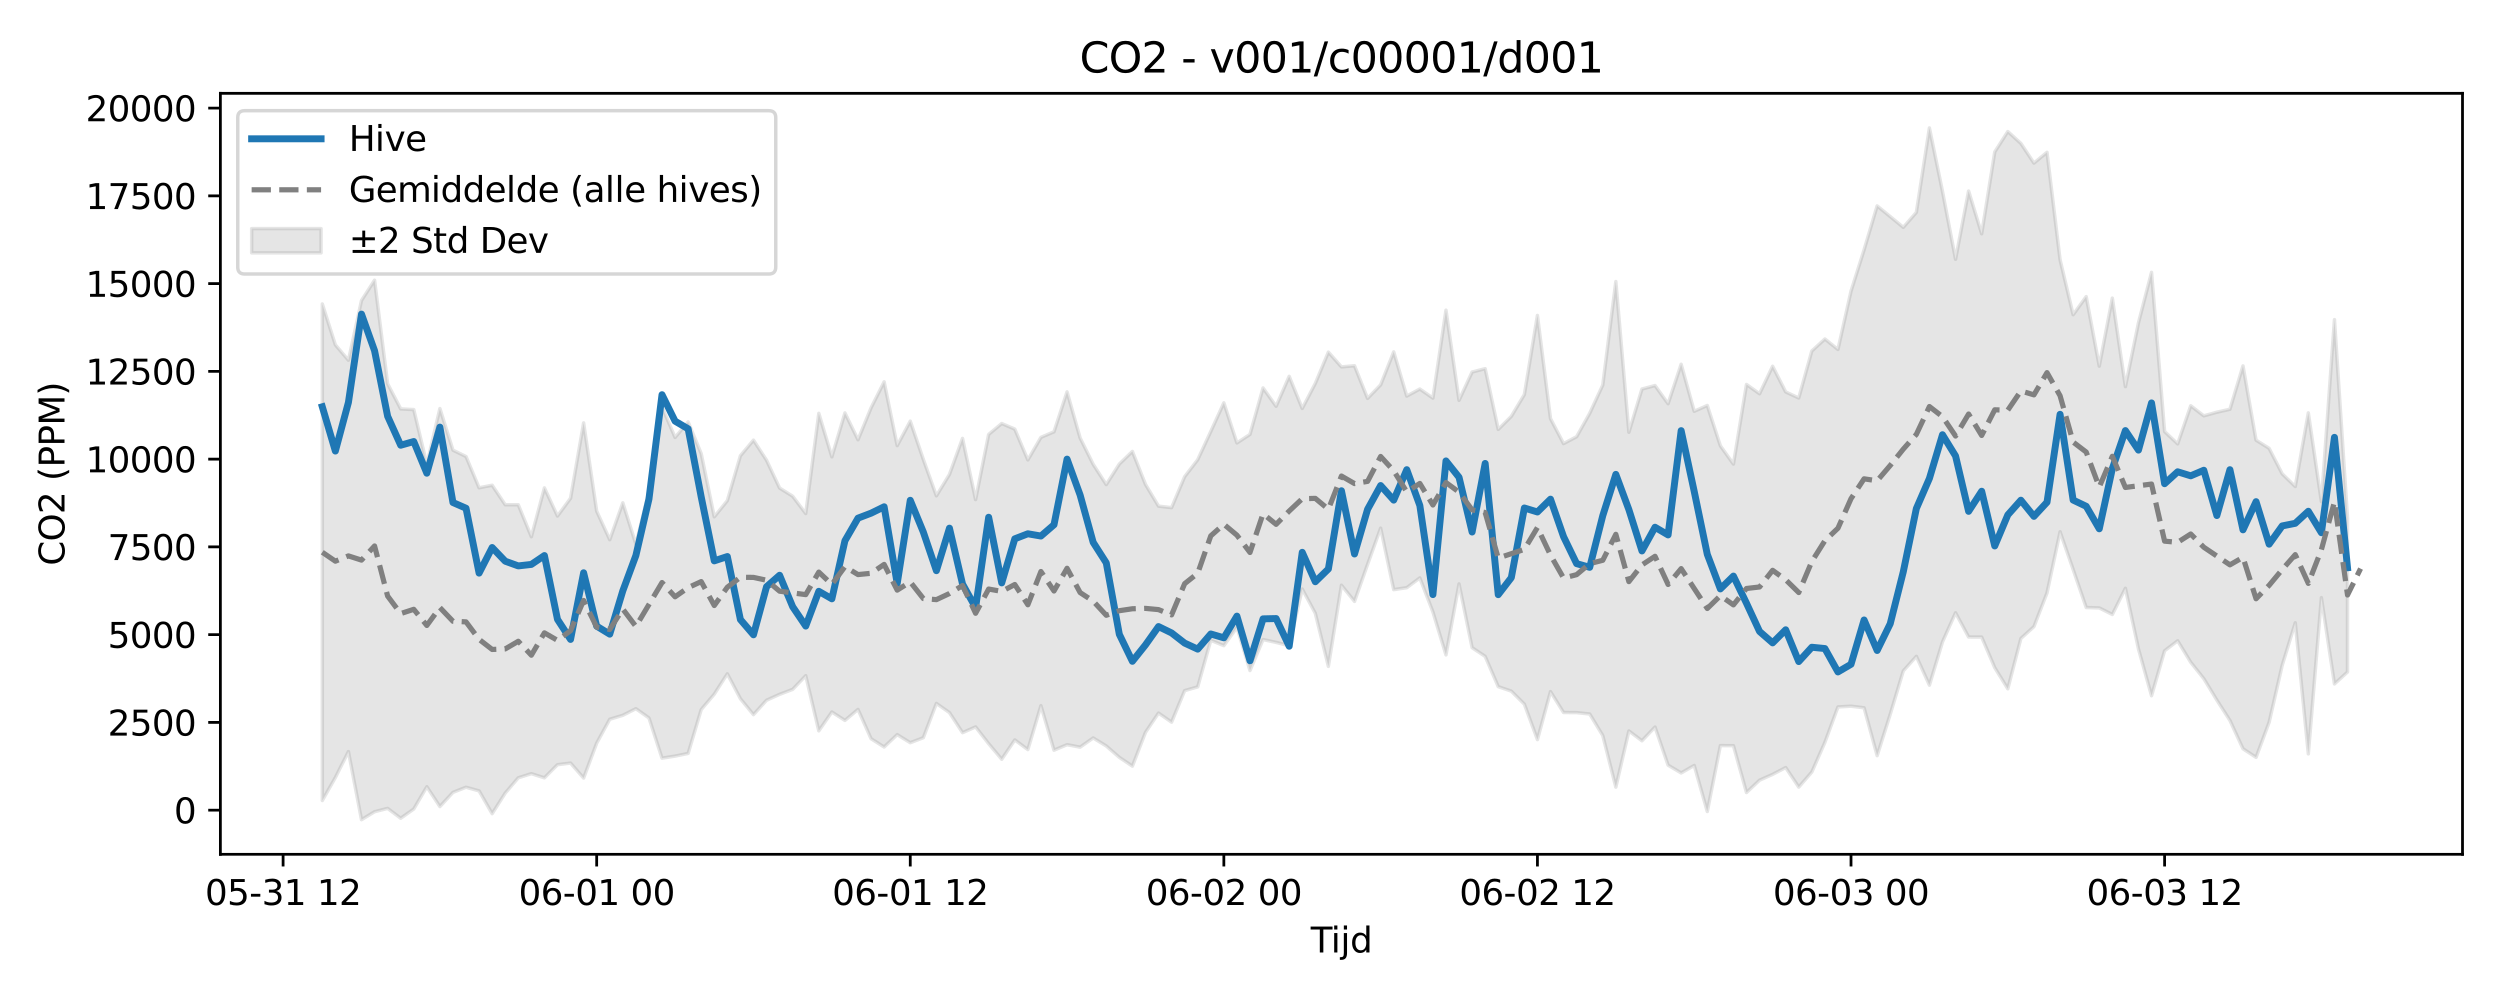 <?xml version="1.0" encoding="utf-8" standalone="no"?>
<!DOCTYPE svg PUBLIC "-//W3C//DTD SVG 1.1//EN"
  "http://www.w3.org/Graphics/SVG/1.1/DTD/svg11.dtd">
<svg xmlns:xlink="http://www.w3.org/1999/xlink" width="720pt" height="288pt" viewBox="0 0 720 288" xmlns="http://www.w3.org/2000/svg" version="1.1">
 <defs>
  <style type="text/css">*{stroke-linejoin: round; stroke-linecap: butt}</style>
 </defs>
 <g id="figure_1">
  <g id="patch_1">
   <path d="M 0 288 
L 720 288 
L 720 0 
L 0 0 
z
" style="fill: #ffffff"/>
  </g>
  <g id="axes_1">
   <g id="patch_2">
    <path d="M 63.47 246.04 
L 709.2 246.04 
L 709.2 26.88 
L 63.47 26.88 
z
" style="fill: #ffffff"/>
   </g>
   <g id="FillBetweenPolyCollection_1">
    <defs>
     <path id="m204ea6252e" d="M 92.821 -200.465 
L 92.821 -57.444 
L 96.584 -64.071 
L 100.347 -71.553 
L 104.11 -51.922 
L 107.873 -54.22 
L 111.636 -55.183 
L 115.399 -52.339 
L 119.162 -54.999 
L 122.925 -61.421 
L 126.688 -55.704 
L 130.451 -59.795 
L 134.214 -61.275 
L 137.977 -60.221 
L 141.74 -53.658 
L 145.503 -59.585 
L 149.266 -63.996 
L 153.029 -65.181 
L 156.792 -63.981 
L 160.555 -67.767 
L 164.318 -68.238 
L 168.081 -63.923 
L 171.844 -73.969 
L 175.607 -80.855 
L 179.37 -81.99 
L 183.133 -83.904 
L 186.896 -81.235 
L 190.659 -69.653 
L 194.422 -70.237 
L 198.185 -71.015 
L 201.948 -83.637 
L 205.711 -88.075 
L 209.474 -93.942 
L 213.237 -86.773 
L 217 -82.176 
L 220.763 -86.333 
L 224.526 -88.027 
L 228.289 -89.462 
L 232.052 -93.4 
L 235.815 -77.511 
L 239.578 -82.945 
L 243.341 -80.516 
L 247.104 -83.686 
L 250.867 -75.251 
L 254.63 -72.857 
L 258.393 -76.427 
L 262.156 -74.098 
L 265.919 -75.54 
L 269.682 -85.415 
L 273.445 -82.765 
L 277.208 -76.99 
L 280.971 -78.654 
L 284.734 -73.82 
L 288.497 -69.328 
L 292.26 -74.904 
L 296.023 -72.112 
L 299.786 -84.769 
L 303.549 -71.944 
L 307.312 -73.527 
L 311.075 -72.819 
L 314.838 -75.469 
L 318.601 -73.163 
L 322.364 -69.88 
L 326.127 -67.351 
L 329.89 -77.053 
L 333.653 -82.637 
L 337.416 -80.02 
L 341.179 -89.093 
L 344.942 -90.182 
L 348.705 -103.603 
L 352.468 -102.045 
L 356.231 -107.303 
L 359.994 -94.881 
L 363.757 -103.813 
L 367.52 -102.988 
L 371.283 -102.024 
L 375.046 -118.366 
L 378.809 -111.364 
L 382.572 -96.089 
L 386.335 -119.465 
L 390.098 -114.793 
L 393.861 -125.461 
L 397.624 -135.905 
L 401.387 -118.182 
L 405.15 -118.745 
L 408.913 -121.567 
L 412.676 -111.773 
L 416.439 -99.387 
L 420.202 -119.839 
L 423.965 -101.47 
L 427.728 -98.957 
L 431.491 -90.243 
L 435.254 -88.956 
L 439.017 -85.203 
L 442.78 -74.996 
L 446.543 -88.82 
L 450.306 -82.791 
L 454.069 -82.766 
L 457.832 -82.366 
L 461.595 -76.174 
L 465.358 -61.304 
L 469.121 -77.487 
L 472.884 -74.657 
L 476.647 -78.608 
L 480.41 -67.629 
L 484.173 -65.387 
L 487.936 -67.546 
L 491.699 -54.282 
L 495.462 -73.261 
L 499.225 -73.25 
L 502.988 -59.75 
L 506.751 -63.307 
L 510.514 -64.977 
L 514.277 -66.946 
L 518.04 -61.313 
L 521.803 -65.65 
L 525.566 -74.189 
L 529.329 -84.402 
L 533.092 -84.615 
L 536.855 -84.155 
L 540.618 -70.376 
L 544.381 -82.269 
L 548.144 -94.771 
L 551.907 -98.976 
L 555.67 -90.672 
L 559.433 -103.109 
L 563.196 -111.522 
L 566.959 -104.538 
L 570.722 -104.516 
L 574.485 -95.716 
L 578.248 -89.63 
L 582.011 -104.116 
L 585.774 -107.53 
L 589.537 -117.226 
L 593.3 -134.853 
L 597.063 -123.998 
L 600.826 -113.036 
L 604.589 -112.909 
L 608.352 -111.026 
L 612.115 -118.578 
L 615.878 -101.113 
L 619.641 -87.62 
L 623.404 -100.58 
L 627.167 -103.448 
L 630.93 -97.272 
L 634.693 -92.552 
L 638.456 -86.367 
L 642.219 -80.516 
L 645.982 -72.356 
L 649.745 -69.881 
L 653.508 -79.978 
L 657.271 -96.383 
L 661.034 -108.645 
L 664.797 -70.882 
L 668.56 -115.879 
L 672.323 -91.023 
L 676.086 -94.462 
L 676.086 -138.827 
L 676.086 -138.827 
L 672.323 -195.957 
L 668.56 -143.506 
L 664.797 -169.092 
L 661.034 -147.881 
L 657.271 -151.539 
L 653.508 -158.875 
L 649.745 -161.239 
L 645.982 -182.62 
L 642.219 -170.133 
L 638.456 -169.284 
L 634.693 -168.239 
L 630.93 -171.141 
L 627.167 -160.162 
L 623.404 -163.717 
L 619.641 -209.565 
L 615.878 -195.03 
L 612.115 -176.645 
L 608.352 -202.146 
L 604.589 -182.545 
L 600.826 -202.579 
L 597.063 -197.357 
L 593.3 -213.211 
L 589.537 -244.139 
L 585.774 -241.03 
L 582.011 -246.699 
L 578.248 -250.119 
L 574.485 -244.234 
L 570.722 -220.667 
L 566.959 -232.978 
L 563.196 -213.325 
L 559.433 -232.905 
L 555.67 -251.158 
L 551.907 -226.827 
L 548.144 -222.526 
L 544.381 -225.629 
L 540.618 -228.699 
L 536.855 -216.039 
L 533.092 -204.155 
L 529.329 -187.351 
L 525.566 -190.371 
L 521.803 -186.918 
L 518.04 -173.378 
L 514.277 -175.128 
L 510.514 -182.524 
L 506.751 -174.595 
L 502.988 -177.277 
L 499.225 -154.34 
L 495.462 -159.624 
L 491.699 -171.227 
L 487.936 -169.547 
L 484.173 -183.095 
L 480.41 -171.729 
L 476.647 -176.961 
L 472.884 -175.959 
L 469.121 -163.498 
L 465.358 -206.922 
L 461.595 -177.106 
L 457.832 -168.965 
L 454.069 -162.234 
L 450.306 -160.241 
L 446.543 -167.444 
L 442.78 -197.161 
L 439.017 -174.361 
L 435.254 -168.085 
L 431.491 -164.324 
L 427.728 -181.826 
L 423.965 -180.859 
L 420.202 -172.699 
L 416.439 -198.674 
L 412.676 -173.349 
L 408.913 -175.967 
L 405.15 -173.93 
L 401.387 -186.66 
L 397.624 -177.165 
L 393.861 -173.263 
L 390.098 -182.67 
L 386.335 -182.336 
L 382.572 -186.592 
L 378.809 -177.571 
L 375.046 -170.362 
L 371.283 -179.617 
L 367.52 -170.991 
L 363.757 -176.269 
L 359.994 -162.892 
L 356.231 -160.429 
L 352.468 -171.983 
L 348.705 -163.74 
L 344.942 -155.606 
L 341.179 -150.71 
L 337.416 -141.803 
L 333.653 -142.228 
L 329.89 -148.521 
L 326.127 -157.999 
L 322.364 -154.356 
L 318.601 -148.44 
L 314.838 -154.28 
L 311.075 -161.864 
L 307.312 -175.145 
L 303.549 -163.646 
L 299.786 -162.037 
L 296.023 -155.54 
L 292.26 -164.415 
L 288.497 -166.025 
L 284.734 -162.892 
L 280.971 -144.106 
L 277.208 -161.745 
L 273.445 -151.373 
L 269.682 -145.194 
L 265.919 -155.692 
L 262.156 -166.711 
L 258.393 -159.662 
L 254.63 -178.032 
L 250.867 -170.542 
L 247.104 -161.353 
L 243.341 -169.084 
L 239.578 -156.424 
L 235.815 -168.961 
L 232.052 -140.1 
L 228.289 -145.083 
L 224.526 -147.441 
L 220.763 -155.457 
L 217 -161.24 
L 213.237 -156.738 
L 209.474 -143.821 
L 205.711 -139.15 
L 201.948 -157.365 
L 198.185 -166.498 
L 194.422 -162.01 
L 190.659 -170.794 
L 186.896 -146.479 
L 183.133 -131.269 
L 179.37 -143.188 
L 175.607 -132.568 
L 171.844 -140.794 
L 168.081 -166.214 
L 164.318 -144.498 
L 160.555 -139.379 
L 156.792 -147.493 
L 153.029 -133.421 
L 149.266 -142.63 
L 145.503 -142.633 
L 141.74 -148.253 
L 137.977 -147.517 
L 134.214 -156.523 
L 130.451 -158.359 
L 126.688 -170.34 
L 122.925 -154.322 
L 119.162 -170.04 
L 115.399 -170.236 
L 111.636 -177.491 
L 107.873 -207.302 
L 104.11 -201.454 
L 100.347 -184.249 
L 96.584 -188.691 
L 92.821 -200.465 
z
" style="stroke: #808080; stroke-opacity: 0.2"/>
    </defs>
    <g clip-path="url(#pbab1858035)">
     <use xlink:href="#m204ea6252e" x="0" y="288" style="fill: #808080; fill-opacity: 0.2; stroke: #808080; stroke-opacity: 0.2"/>
    </g>
   </g>
   <g id="matplotlib.axis_1">
    <g id="xtick_1">
     <g id="line2d_1">
      <defs>
       <path id="m25eac79383" d="M 0 0 
L 0 3.5 
" style="stroke: #000000; stroke-width: 0.8"/>
      </defs>
      <g>
       <use xlink:href="#m25eac79383" x="81.532" y="246.04" style="stroke: #000000; stroke-width: 0.8"/>
      </g>
     </g>
     <g id="text_1">
      <!-- 05-31 12 -->
      <g transform="translate(59.052 260.638) scale(0.1 -0.1)">
       <defs>
        <path id="DejaVuSans-30" d="M 2034 4250 
Q 1547 4250 1301 3770 
Q 1056 3291 1056 2328 
Q 1056 1369 1301 889 
Q 1547 409 2034 409 
Q 2525 409 2770 889 
Q 3016 1369 3016 2328 
Q 3016 3291 2770 3770 
Q 2525 4250 2034 4250 
z
M 2034 4750 
Q 2819 4750 3233 4129 
Q 3647 3509 3647 2328 
Q 3647 1150 3233 529 
Q 2819 -91 2034 -91 
Q 1250 -91 836 529 
Q 422 1150 422 2328 
Q 422 3509 836 4129 
Q 1250 4750 2034 4750 
z
" transform="scale(0.016)"/>
        <path id="DejaVuSans-35" d="M 691 4666 
L 3169 4666 
L 3169 4134 
L 1269 4134 
L 1269 2991 
Q 1406 3038 1543 3061 
Q 1681 3084 1819 3084 
Q 2600 3084 3056 2656 
Q 3513 2228 3513 1497 
Q 3513 744 3044 326 
Q 2575 -91 1722 -91 
Q 1428 -91 1123 -41 
Q 819 9 494 109 
L 494 744 
Q 775 591 1075 516 
Q 1375 441 1709 441 
Q 2250 441 2565 725 
Q 2881 1009 2881 1497 
Q 2881 1984 2565 2268 
Q 2250 2553 1709 2553 
Q 1456 2553 1204 2497 
Q 953 2441 691 2322 
L 691 4666 
z
" transform="scale(0.016)"/>
        <path id="DejaVuSans-2d" d="M 313 2009 
L 1997 2009 
L 1997 1497 
L 313 1497 
L 313 2009 
z
" transform="scale(0.016)"/>
        <path id="DejaVuSans-33" d="M 2597 2516 
Q 3050 2419 3304 2112 
Q 3559 1806 3559 1356 
Q 3559 666 3084 287 
Q 2609 -91 1734 -91 
Q 1441 -91 1130 -33 
Q 819 25 488 141 
L 488 750 
Q 750 597 1062 519 
Q 1375 441 1716 441 
Q 2309 441 2620 675 
Q 2931 909 2931 1356 
Q 2931 1769 2642 2001 
Q 2353 2234 1838 2234 
L 1294 2234 
L 1294 2753 
L 1863 2753 
Q 2328 2753 2575 2939 
Q 2822 3125 2822 3475 
Q 2822 3834 2567 4026 
Q 2313 4219 1838 4219 
Q 1578 4219 1281 4162 
Q 984 4106 628 3988 
L 628 4550 
Q 988 4650 1302 4700 
Q 1616 4750 1894 4750 
Q 2613 4750 3031 4423 
Q 3450 4097 3450 3541 
Q 3450 3153 3228 2886 
Q 3006 2619 2597 2516 
z
" transform="scale(0.016)"/>
        <path id="DejaVuSans-31" d="M 794 531 
L 1825 531 
L 1825 4091 
L 703 3866 
L 703 4441 
L 1819 4666 
L 2450 4666 
L 2450 531 
L 3481 531 
L 3481 0 
L 794 0 
L 794 531 
z
" transform="scale(0.016)"/>
        <path id="DejaVuSans-20" transform="scale(0.016)"/>
        <path id="DejaVuSans-32" d="M 1228 531 
L 3431 531 
L 3431 0 
L 469 0 
L 469 531 
Q 828 903 1448 1529 
Q 2069 2156 2228 2338 
Q 2531 2678 2651 2914 
Q 2772 3150 2772 3378 
Q 2772 3750 2511 3984 
Q 2250 4219 1831 4219 
Q 1534 4219 1204 4116 
Q 875 4013 500 3803 
L 500 4441 
Q 881 4594 1212 4672 
Q 1544 4750 1819 4750 
Q 2544 4750 2975 4387 
Q 3406 4025 3406 3419 
Q 3406 3131 3298 2873 
Q 3191 2616 2906 2266 
Q 2828 2175 2409 1742 
Q 1991 1309 1228 531 
z
" transform="scale(0.016)"/>
       </defs>
       <use xlink:href="#DejaVuSans-30"/>
       <use xlink:href="#DejaVuSans-35" transform="translate(63.623 0)"/>
       <use xlink:href="#DejaVuSans-2d" transform="translate(127.246 0)"/>
       <use xlink:href="#DejaVuSans-33" transform="translate(163.33 0)"/>
       <use xlink:href="#DejaVuSans-31" transform="translate(226.953 0)"/>
       <use xlink:href="#DejaVuSans-20" transform="translate(290.576 0)"/>
       <use xlink:href="#DejaVuSans-31" transform="translate(322.363 0)"/>
       <use xlink:href="#DejaVuSans-32" transform="translate(385.986 0)"/>
      </g>
     </g>
    </g>
    <g id="xtick_2">
     <g id="line2d_2">
      <g>
       <use xlink:href="#m25eac79383" x="171.844" y="246.04" style="stroke: #000000; stroke-width: 0.8"/>
      </g>
     </g>
     <g id="text_2">
      <!-- 06-01 00 -->
      <g transform="translate(149.364 260.638) scale(0.1 -0.1)">
       <defs>
        <path id="DejaVuSans-36" d="M 2113 2584 
Q 1688 2584 1439 2293 
Q 1191 2003 1191 1497 
Q 1191 994 1439 701 
Q 1688 409 2113 409 
Q 2538 409 2786 701 
Q 3034 994 3034 1497 
Q 3034 2003 2786 2293 
Q 2538 2584 2113 2584 
z
M 3366 4563 
L 3366 3988 
Q 3128 4100 2886 4159 
Q 2644 4219 2406 4219 
Q 1781 4219 1451 3797 
Q 1122 3375 1075 2522 
Q 1259 2794 1537 2939 
Q 1816 3084 2150 3084 
Q 2853 3084 3261 2657 
Q 3669 2231 3669 1497 
Q 3669 778 3244 343 
Q 2819 -91 2113 -91 
Q 1303 -91 875 529 
Q 447 1150 447 2328 
Q 447 3434 972 4092 
Q 1497 4750 2381 4750 
Q 2619 4750 2861 4703 
Q 3103 4656 3366 4563 
z
" transform="scale(0.016)"/>
       </defs>
       <use xlink:href="#DejaVuSans-30"/>
       <use xlink:href="#DejaVuSans-36" transform="translate(63.623 0)"/>
       <use xlink:href="#DejaVuSans-2d" transform="translate(127.246 0)"/>
       <use xlink:href="#DejaVuSans-30" transform="translate(163.33 0)"/>
       <use xlink:href="#DejaVuSans-31" transform="translate(226.953 0)"/>
       <use xlink:href="#DejaVuSans-20" transform="translate(290.576 0)"/>
       <use xlink:href="#DejaVuSans-30" transform="translate(322.363 0)"/>
       <use xlink:href="#DejaVuSans-30" transform="translate(385.986 0)"/>
      </g>
     </g>
    </g>
    <g id="xtick_3">
     <g id="line2d_3">
      <g>
       <use xlink:href="#m25eac79383" x="262.156" y="246.04" style="stroke: #000000; stroke-width: 0.8"/>
      </g>
     </g>
     <g id="text_3">
      <!-- 06-01 12 -->
      <g transform="translate(239.676 260.638) scale(0.1 -0.1)">
       <use xlink:href="#DejaVuSans-30"/>
       <use xlink:href="#DejaVuSans-36" transform="translate(63.623 0)"/>
       <use xlink:href="#DejaVuSans-2d" transform="translate(127.246 0)"/>
       <use xlink:href="#DejaVuSans-30" transform="translate(163.33 0)"/>
       <use xlink:href="#DejaVuSans-31" transform="translate(226.953 0)"/>
       <use xlink:href="#DejaVuSans-20" transform="translate(290.576 0)"/>
       <use xlink:href="#DejaVuSans-31" transform="translate(322.363 0)"/>
       <use xlink:href="#DejaVuSans-32" transform="translate(385.986 0)"/>
      </g>
     </g>
    </g>
    <g id="xtick_4">
     <g id="line2d_4">
      <g>
       <use xlink:href="#m25eac79383" x="352.468" y="246.04" style="stroke: #000000; stroke-width: 0.8"/>
      </g>
     </g>
     <g id="text_4">
      <!-- 06-02 00 -->
      <g transform="translate(329.988 260.638) scale(0.1 -0.1)">
       <use xlink:href="#DejaVuSans-30"/>
       <use xlink:href="#DejaVuSans-36" transform="translate(63.623 0)"/>
       <use xlink:href="#DejaVuSans-2d" transform="translate(127.246 0)"/>
       <use xlink:href="#DejaVuSans-30" transform="translate(163.33 0)"/>
       <use xlink:href="#DejaVuSans-32" transform="translate(226.953 0)"/>
       <use xlink:href="#DejaVuSans-20" transform="translate(290.576 0)"/>
       <use xlink:href="#DejaVuSans-30" transform="translate(322.363 0)"/>
       <use xlink:href="#DejaVuSans-30" transform="translate(385.986 0)"/>
      </g>
     </g>
    </g>
    <g id="xtick_5">
     <g id="line2d_5">
      <g>
       <use xlink:href="#m25eac79383" x="442.78" y="246.04" style="stroke: #000000; stroke-width: 0.8"/>
      </g>
     </g>
     <g id="text_5">
      <!-- 06-02 12 -->
      <g transform="translate(420.299 260.638) scale(0.1 -0.1)">
       <use xlink:href="#DejaVuSans-30"/>
       <use xlink:href="#DejaVuSans-36" transform="translate(63.623 0)"/>
       <use xlink:href="#DejaVuSans-2d" transform="translate(127.246 0)"/>
       <use xlink:href="#DejaVuSans-30" transform="translate(163.33 0)"/>
       <use xlink:href="#DejaVuSans-32" transform="translate(226.953 0)"/>
       <use xlink:href="#DejaVuSans-20" transform="translate(290.576 0)"/>
       <use xlink:href="#DejaVuSans-31" transform="translate(322.363 0)"/>
       <use xlink:href="#DejaVuSans-32" transform="translate(385.986 0)"/>
      </g>
     </g>
    </g>
    <g id="xtick_6">
     <g id="line2d_6">
      <g>
       <use xlink:href="#m25eac79383" x="533.092" y="246.04" style="stroke: #000000; stroke-width: 0.8"/>
      </g>
     </g>
     <g id="text_6">
      <!-- 06-03 00 -->
      <g transform="translate(510.611 260.638) scale(0.1 -0.1)">
       <use xlink:href="#DejaVuSans-30"/>
       <use xlink:href="#DejaVuSans-36" transform="translate(63.623 0)"/>
       <use xlink:href="#DejaVuSans-2d" transform="translate(127.246 0)"/>
       <use xlink:href="#DejaVuSans-30" transform="translate(163.33 0)"/>
       <use xlink:href="#DejaVuSans-33" transform="translate(226.953 0)"/>
       <use xlink:href="#DejaVuSans-20" transform="translate(290.576 0)"/>
       <use xlink:href="#DejaVuSans-30" transform="translate(322.363 0)"/>
       <use xlink:href="#DejaVuSans-30" transform="translate(385.986 0)"/>
      </g>
     </g>
    </g>
    <g id="xtick_7">
     <g id="line2d_7">
      <g>
       <use xlink:href="#m25eac79383" x="623.404" y="246.04" style="stroke: #000000; stroke-width: 0.8"/>
      </g>
     </g>
     <g id="text_7">
      <!-- 06-03 12 -->
      <g transform="translate(600.923 260.638) scale(0.1 -0.1)">
       <use xlink:href="#DejaVuSans-30"/>
       <use xlink:href="#DejaVuSans-36" transform="translate(63.623 0)"/>
       <use xlink:href="#DejaVuSans-2d" transform="translate(127.246 0)"/>
       <use xlink:href="#DejaVuSans-30" transform="translate(163.33 0)"/>
       <use xlink:href="#DejaVuSans-33" transform="translate(226.953 0)"/>
       <use xlink:href="#DejaVuSans-20" transform="translate(290.576 0)"/>
       <use xlink:href="#DejaVuSans-31" transform="translate(322.363 0)"/>
       <use xlink:href="#DejaVuSans-32" transform="translate(385.986 0)"/>
      </g>
     </g>
    </g>
    <g id="text_8">
     <!-- Tijd -->
     <g transform="translate(377.485 274.317) scale(0.1 -0.1)">
      <defs>
       <path id="DejaVuSans-54" d="M -19 4666 
L 3928 4666 
L 3928 4134 
L 2272 4134 
L 2272 0 
L 1638 0 
L 1638 4134 
L -19 4134 
L -19 4666 
z
" transform="scale(0.016)"/>
       <path id="DejaVuSans-69" d="M 603 3500 
L 1178 3500 
L 1178 0 
L 603 0 
L 603 3500 
z
M 603 4863 
L 1178 4863 
L 1178 4134 
L 603 4134 
L 603 4863 
z
" transform="scale(0.016)"/>
       <path id="DejaVuSans-6a" d="M 603 3500 
L 1178 3500 
L 1178 -63 
Q 1178 -731 923 -1031 
Q 669 -1331 103 -1331 
L -116 -1331 
L -116 -844 
L 38 -844 
Q 366 -844 484 -692 
Q 603 -541 603 -63 
L 603 3500 
z
M 603 4863 
L 1178 4863 
L 1178 4134 
L 603 4134 
L 603 4863 
z
" transform="scale(0.016)"/>
       <path id="DejaVuSans-64" d="M 2906 2969 
L 2906 4863 
L 3481 4863 
L 3481 0 
L 2906 0 
L 2906 525 
Q 2725 213 2448 61 
Q 2172 -91 1784 -91 
Q 1150 -91 751 415 
Q 353 922 353 1747 
Q 353 2572 751 3078 
Q 1150 3584 1784 3584 
Q 2172 3584 2448 3432 
Q 2725 3281 2906 2969 
z
M 947 1747 
Q 947 1113 1208 752 
Q 1469 391 1925 391 
Q 2381 391 2643 752 
Q 2906 1113 2906 1747 
Q 2906 2381 2643 2742 
Q 2381 3103 1925 3103 
Q 1469 3103 1208 2742 
Q 947 2381 947 1747 
z
" transform="scale(0.016)"/>
      </defs>
      <use xlink:href="#DejaVuSans-54"/>
      <use xlink:href="#DejaVuSans-69" transform="translate(57.959 0)"/>
      <use xlink:href="#DejaVuSans-6a" transform="translate(85.742 0)"/>
      <use xlink:href="#DejaVuSans-64" transform="translate(113.525 0)"/>
     </g>
    </g>
   </g>
   <g id="matplotlib.axis_2">
    <g id="ytick_1">
     <g id="line2d_8">
      <defs>
       <path id="m00d4748d5e" d="M 0 0 
L -3.5 0 
" style="stroke: #000000; stroke-width: 0.8"/>
      </defs>
      <g>
       <use xlink:href="#m00d4748d5e" x="63.47" y="233.326" style="stroke: #000000; stroke-width: 0.8"/>
      </g>
     </g>
     <g id="text_9">
      <!-- 0 -->
      <g transform="translate(50.108 237.125) scale(0.1 -0.1)">
       <use xlink:href="#DejaVuSans-30"/>
      </g>
     </g>
    </g>
    <g id="ytick_2">
     <g id="line2d_9">
      <g>
       <use xlink:href="#m00d4748d5e" x="63.47" y="208.052" style="stroke: #000000; stroke-width: 0.8"/>
      </g>
     </g>
     <g id="text_10">
      <!-- 2500 -->
      <g transform="translate(31.02 211.851) scale(0.1 -0.1)">
       <use xlink:href="#DejaVuSans-32"/>
       <use xlink:href="#DejaVuSans-35" transform="translate(63.623 0)"/>
       <use xlink:href="#DejaVuSans-30" transform="translate(127.246 0)"/>
       <use xlink:href="#DejaVuSans-30" transform="translate(190.869 0)"/>
      </g>
     </g>
    </g>
    <g id="ytick_3">
     <g id="line2d_10">
      <g>
       <use xlink:href="#m00d4748d5e" x="63.47" y="182.777" style="stroke: #000000; stroke-width: 0.8"/>
      </g>
     </g>
     <g id="text_11">
      <!-- 5000 -->
      <g transform="translate(31.02 186.576) scale(0.1 -0.1)">
       <use xlink:href="#DejaVuSans-35"/>
       <use xlink:href="#DejaVuSans-30" transform="translate(63.623 0)"/>
       <use xlink:href="#DejaVuSans-30" transform="translate(127.246 0)"/>
       <use xlink:href="#DejaVuSans-30" transform="translate(190.869 0)"/>
      </g>
     </g>
    </g>
    <g id="ytick_4">
     <g id="line2d_11">
      <g>
       <use xlink:href="#m00d4748d5e" x="63.47" y="157.503" style="stroke: #000000; stroke-width: 0.8"/>
      </g>
     </g>
     <g id="text_12">
      <!-- 7500 -->
      <g transform="translate(31.02 161.302) scale(0.1 -0.1)">
       <defs>
        <path id="DejaVuSans-37" d="M 525 4666 
L 3525 4666 
L 3525 4397 
L 1831 0 
L 1172 0 
L 2766 4134 
L 525 4134 
L 525 4666 
z
" transform="scale(0.016)"/>
       </defs>
       <use xlink:href="#DejaVuSans-37"/>
       <use xlink:href="#DejaVuSans-35" transform="translate(63.623 0)"/>
       <use xlink:href="#DejaVuSans-30" transform="translate(127.246 0)"/>
       <use xlink:href="#DejaVuSans-30" transform="translate(190.869 0)"/>
      </g>
     </g>
    </g>
    <g id="ytick_5">
     <g id="line2d_12">
      <g>
       <use xlink:href="#m00d4748d5e" x="63.47" y="132.228" style="stroke: #000000; stroke-width: 0.8"/>
      </g>
     </g>
     <g id="text_13">
      <!-- 10000 -->
      <g transform="translate(24.657 136.028) scale(0.1 -0.1)">
       <use xlink:href="#DejaVuSans-31"/>
       <use xlink:href="#DejaVuSans-30" transform="translate(63.623 0)"/>
       <use xlink:href="#DejaVuSans-30" transform="translate(127.246 0)"/>
       <use xlink:href="#DejaVuSans-30" transform="translate(190.869 0)"/>
       <use xlink:href="#DejaVuSans-30" transform="translate(254.492 0)"/>
      </g>
     </g>
    </g>
    <g id="ytick_6">
     <g id="line2d_13">
      <g>
       <use xlink:href="#m00d4748d5e" x="63.47" y="106.954" style="stroke: #000000; stroke-width: 0.8"/>
      </g>
     </g>
     <g id="text_14">
      <!-- 12500 -->
      <g transform="translate(24.657 110.753) scale(0.1 -0.1)">
       <use xlink:href="#DejaVuSans-31"/>
       <use xlink:href="#DejaVuSans-32" transform="translate(63.623 0)"/>
       <use xlink:href="#DejaVuSans-35" transform="translate(127.246 0)"/>
       <use xlink:href="#DejaVuSans-30" transform="translate(190.869 0)"/>
       <use xlink:href="#DejaVuSans-30" transform="translate(254.492 0)"/>
      </g>
     </g>
    </g>
    <g id="ytick_7">
     <g id="line2d_14">
      <g>
       <use xlink:href="#m00d4748d5e" x="63.47" y="81.68" style="stroke: #000000; stroke-width: 0.8"/>
      </g>
     </g>
     <g id="text_15">
      <!-- 15000 -->
      <g transform="translate(24.657 85.479) scale(0.1 -0.1)">
       <use xlink:href="#DejaVuSans-31"/>
       <use xlink:href="#DejaVuSans-35" transform="translate(63.623 0)"/>
       <use xlink:href="#DejaVuSans-30" transform="translate(127.246 0)"/>
       <use xlink:href="#DejaVuSans-30" transform="translate(190.869 0)"/>
       <use xlink:href="#DejaVuSans-30" transform="translate(254.492 0)"/>
      </g>
     </g>
    </g>
    <g id="ytick_8">
     <g id="line2d_15">
      <g>
       <use xlink:href="#m00d4748d5e" x="63.47" y="56.405" style="stroke: #000000; stroke-width: 0.8"/>
      </g>
     </g>
     <g id="text_16">
      <!-- 17500 -->
      <g transform="translate(24.657 60.204) scale(0.1 -0.1)">
       <use xlink:href="#DejaVuSans-31"/>
       <use xlink:href="#DejaVuSans-37" transform="translate(63.623 0)"/>
       <use xlink:href="#DejaVuSans-35" transform="translate(127.246 0)"/>
       <use xlink:href="#DejaVuSans-30" transform="translate(190.869 0)"/>
       <use xlink:href="#DejaVuSans-30" transform="translate(254.492 0)"/>
      </g>
     </g>
    </g>
    <g id="ytick_9">
     <g id="line2d_16">
      <g>
       <use xlink:href="#m00d4748d5e" x="63.47" y="31.131" style="stroke: #000000; stroke-width: 0.8"/>
      </g>
     </g>
     <g id="text_17">
      <!-- 20000 -->
      <g transform="translate(24.657 34.93) scale(0.1 -0.1)">
       <use xlink:href="#DejaVuSans-32"/>
       <use xlink:href="#DejaVuSans-30" transform="translate(63.623 0)"/>
       <use xlink:href="#DejaVuSans-30" transform="translate(127.246 0)"/>
       <use xlink:href="#DejaVuSans-30" transform="translate(190.869 0)"/>
       <use xlink:href="#DejaVuSans-30" transform="translate(254.492 0)"/>
      </g>
     </g>
    </g>
    <g id="text_18">
     <!-- CO2 (PPM) -->
     <g transform="translate(18.578 162.903) rotate(-90) scale(0.1 -0.1)">
      <defs>
       <path id="DejaVuSans-43" d="M 4122 4306 
L 4122 3641 
Q 3803 3938 3442 4084 
Q 3081 4231 2675 4231 
Q 1875 4231 1450 3742 
Q 1025 3253 1025 2328 
Q 1025 1406 1450 917 
Q 1875 428 2675 428 
Q 3081 428 3442 575 
Q 3803 722 4122 1019 
L 4122 359 
Q 3791 134 3420 21 
Q 3050 -91 2638 -91 
Q 1578 -91 968 557 
Q 359 1206 359 2328 
Q 359 3453 968 4101 
Q 1578 4750 2638 4750 
Q 3056 4750 3426 4639 
Q 3797 4528 4122 4306 
z
" transform="scale(0.016)"/>
       <path id="DejaVuSans-4f" d="M 2522 4238 
Q 1834 4238 1429 3725 
Q 1025 3213 1025 2328 
Q 1025 1447 1429 934 
Q 1834 422 2522 422 
Q 3209 422 3611 934 
Q 4013 1447 4013 2328 
Q 4013 3213 3611 3725 
Q 3209 4238 2522 4238 
z
M 2522 4750 
Q 3503 4750 4090 4092 
Q 4678 3434 4678 2328 
Q 4678 1225 4090 567 
Q 3503 -91 2522 -91 
Q 1538 -91 948 565 
Q 359 1222 359 2328 
Q 359 3434 948 4092 
Q 1538 4750 2522 4750 
z
" transform="scale(0.016)"/>
       <path id="DejaVuSans-28" d="M 1984 4856 
Q 1566 4138 1362 3434 
Q 1159 2731 1159 2009 
Q 1159 1288 1364 580 
Q 1569 -128 1984 -844 
L 1484 -844 
Q 1016 -109 783 600 
Q 550 1309 550 2009 
Q 550 2706 781 3412 
Q 1013 4119 1484 4856 
L 1984 4856 
z
" transform="scale(0.016)"/>
       <path id="DejaVuSans-50" d="M 1259 4147 
L 1259 2394 
L 2053 2394 
Q 2494 2394 2734 2622 
Q 2975 2850 2975 3272 
Q 2975 3691 2734 3919 
Q 2494 4147 2053 4147 
L 1259 4147 
z
M 628 4666 
L 2053 4666 
Q 2838 4666 3239 4311 
Q 3641 3956 3641 3272 
Q 3641 2581 3239 2228 
Q 2838 1875 2053 1875 
L 1259 1875 
L 1259 0 
L 628 0 
L 628 4666 
z
" transform="scale(0.016)"/>
       <path id="DejaVuSans-4d" d="M 628 4666 
L 1569 4666 
L 2759 1491 
L 3956 4666 
L 4897 4666 
L 4897 0 
L 4281 0 
L 4281 4097 
L 3078 897 
L 2444 897 
L 1241 4097 
L 1241 0 
L 628 0 
L 628 4666 
z
" transform="scale(0.016)"/>
       <path id="DejaVuSans-29" d="M 513 4856 
L 1013 4856 
Q 1481 4119 1714 3412 
Q 1947 2706 1947 2009 
Q 1947 1309 1714 600 
Q 1481 -109 1013 -844 
L 513 -844 
Q 928 -128 1133 580 
Q 1338 1288 1338 2009 
Q 1338 2731 1133 3434 
Q 928 4138 513 4856 
z
" transform="scale(0.016)"/>
      </defs>
      <use xlink:href="#DejaVuSans-43"/>
      <use xlink:href="#DejaVuSans-4f" transform="translate(69.824 0)"/>
      <use xlink:href="#DejaVuSans-32" transform="translate(148.535 0)"/>
      <use xlink:href="#DejaVuSans-20" transform="translate(212.158 0)"/>
      <use xlink:href="#DejaVuSans-28" transform="translate(243.945 0)"/>
      <use xlink:href="#DejaVuSans-50" transform="translate(282.959 0)"/>
      <use xlink:href="#DejaVuSans-50" transform="translate(343.262 0)"/>
      <use xlink:href="#DejaVuSans-4d" transform="translate(403.564 0)"/>
      <use xlink:href="#DejaVuSans-29" transform="translate(489.844 0)"/>
     </g>
    </g>
   </g>
   <g id="line2d_17">
    <path d="M 92.821 117.155 
L 96.584 129.9 
L 100.347 115.888 
L 104.11 90.465 
L 107.873 101.006 
L 111.636 119.881 
L 115.399 128.228 
L 119.162 127.16 
L 122.925 136.282 
L 126.688 123.013 
L 130.451 144.724 
L 134.214 146.369 
L 137.977 165.055 
L 141.74 157.688 
L 145.503 161.624 
L 149.266 162.982 
L 153.029 162.551 
L 156.792 160.003 
L 160.555 178.379 
L 164.318 184.152 
L 168.081 164.96 
L 171.844 180.327 
L 175.607 182.636 
L 179.37 170.157 
L 183.133 159.986 
L 186.896 143.74 
L 190.659 113.677 
L 194.422 121.29 
L 198.185 123.5 
L 201.948 143.127 
L 205.711 161.526 
L 209.474 160.283 
L 213.237 178.435 
L 217 182.821 
L 220.763 168.972 
L 224.526 165.675 
L 228.289 174.74 
L 232.052 180.31 
L 235.815 170.297 
L 239.578 172.458 
L 243.341 155.734 
L 247.104 149.228 
L 250.867 147.792 
L 254.63 145.954 
L 258.393 168.061 
L 262.156 144.087 
L 265.919 153.24 
L 269.682 164.354 
L 273.445 152.111 
L 277.208 168.209 
L 280.971 174.983 
L 284.734 148.97 
L 288.497 167.875 
L 292.26 155.18 
L 296.023 153.728 
L 299.786 154.379 
L 303.549 151.129 
L 307.312 132.233 
L 311.075 142.574 
L 314.838 156.202 
L 318.601 162.103 
L 322.364 182.683 
L 326.127 190.457 
L 329.89 185.743 
L 333.653 180.449 
L 337.416 182.285 
L 341.179 185.21 
L 344.942 186.949 
L 348.705 182.585 
L 352.468 183.69 
L 356.231 177.446 
L 359.994 190.302 
L 363.757 178.231 
L 367.52 178.143 
L 371.283 186.113 
L 375.046 159.07 
L 378.809 167.537 
L 382.572 163.867 
L 386.335 141.337 
L 390.098 159.545 
L 393.861 146.685 
L 397.624 139.838 
L 401.387 144.031 
L 405.15 135.271 
L 408.913 145.583 
L 412.676 171.242 
L 416.439 132.749 
L 420.202 137.455 
L 423.965 153.221 
L 427.728 133.472 
L 431.491 171.262 
L 435.254 166.374 
L 439.017 146.301 
L 442.78 147.45 
L 446.543 143.759 
L 450.306 154.564 
L 454.069 162.328 
L 457.832 163.387 
L 461.595 148.519 
L 465.358 136.621 
L 469.121 146.78 
L 472.884 158.67 
L 476.647 151.846 
L 480.41 154.055 
L 484.173 124.029 
L 487.936 141.539 
L 491.699 159.646 
L 495.462 169.607 
L 499.225 165.914 
L 502.988 173.726 
L 506.751 181.861 
L 510.514 185.146 
L 514.277 181.379 
L 518.04 190.531 
L 521.803 186.407 
L 525.566 186.781 
L 529.329 193.517 
L 533.092 191.31 
L 536.855 178.555 
L 540.618 187.34 
L 544.381 179.64 
L 548.144 164.677 
L 551.907 146.463 
L 555.67 137.789 
L 559.433 125.202 
L 563.196 131.312 
L 566.959 147.267 
L 570.722 141.479 
L 574.485 157.233 
L 578.248 148.289 
L 582.011 144.062 
L 585.774 148.712 
L 589.537 144.648 
L 593.3 119.325 
L 597.063 144.02 
L 600.826 145.812 
L 604.589 152.296 
L 608.352 134.971 
L 612.115 124.009 
L 615.878 129.63 
L 619.641 116.043 
L 623.404 139.305 
L 627.167 135.875 
L 630.93 137.036 
L 634.693 135.433 
L 638.456 148.475 
L 642.219 135.275 
L 645.982 152.589 
L 649.745 144.481 
L 653.508 156.721 
L 657.271 151.467 
L 661.034 150.716 
L 664.797 147.246 
L 668.56 153.423 
L 672.323 125.96 
L 676.086 163.513 
L 676.086 163.513 
" clip-path="url(#pbab1858035)" style="fill: none; stroke: #1f77b4; stroke-width: 2; stroke-linecap: square"/>
   </g>
   <g id="line2d_18">
    <path d="M 92.821 159.045 
L 96.584 161.619 
L 100.347 160.099 
L 104.11 161.312 
L 107.873 157.239 
L 111.636 171.663 
L 115.399 176.712 
L 119.162 175.481 
L 122.925 180.129 
L 126.688 174.978 
L 130.451 178.923 
L 134.214 179.101 
L 137.977 184.131 
L 141.74 187.044 
L 145.503 186.891 
L 149.266 184.687 
L 153.029 188.699 
L 156.792 182.263 
L 160.555 184.427 
L 164.318 181.632 
L 168.081 172.932 
L 171.844 180.618 
L 175.607 181.289 
L 179.37 175.411 
L 183.133 180.413 
L 190.659 167.776 
L 194.422 171.877 
L 198.185 169.243 
L 201.948 167.499 
L 205.711 174.387 
L 209.474 169.119 
L 213.237 166.245 
L 217 166.292 
L 220.763 167.105 
L 224.526 170.266 
L 232.052 171.25 
L 235.815 164.764 
L 239.578 168.315 
L 243.341 163.2 
L 247.104 165.481 
L 250.867 165.104 
L 254.63 162.555 
L 258.393 169.956 
L 262.156 167.595 
L 265.919 172.384 
L 269.682 172.696 
L 273.445 170.931 
L 277.208 168.633 
L 280.971 176.62 
L 284.734 169.644 
L 288.497 170.323 
L 292.26 168.341 
L 296.023 174.174 
L 299.786 164.597 
L 303.549 170.205 
L 307.312 163.664 
L 311.075 170.659 
L 314.838 173.125 
L 318.601 177.198 
L 322.364 175.882 
L 326.127 175.325 
L 329.89 175.213 
L 333.653 175.567 
L 337.416 177.089 
L 341.179 168.099 
L 344.942 165.106 
L 348.705 154.329 
L 352.468 150.986 
L 356.231 154.134 
L 359.994 159.114 
L 363.757 147.959 
L 367.52 151.011 
L 371.283 147.179 
L 375.046 143.636 
L 378.809 143.532 
L 382.572 146.659 
L 386.335 137.099 
L 390.098 139.269 
L 393.861 138.638 
L 397.624 131.465 
L 401.387 135.579 
L 405.15 141.662 
L 408.913 139.233 
L 412.676 145.439 
L 416.439 138.969 
L 420.202 141.731 
L 423.965 146.836 
L 427.728 147.608 
L 431.491 160.717 
L 439.017 158.218 
L 442.78 151.922 
L 446.543 159.868 
L 450.306 166.484 
L 454.069 165.5 
L 457.832 162.334 
L 461.595 161.36 
L 465.358 153.887 
L 469.121 167.507 
L 472.884 162.692 
L 476.647 160.216 
L 480.41 168.321 
L 484.173 163.759 
L 491.699 175.245 
L 495.462 171.557 
L 499.225 174.205 
L 502.988 169.487 
L 506.751 169.049 
L 510.514 164.249 
L 514.277 166.963 
L 518.04 170.655 
L 521.803 161.716 
L 525.566 155.72 
L 529.329 152.123 
L 533.092 143.615 
L 536.855 137.903 
L 540.618 138.463 
L 544.381 134.051 
L 548.144 129.352 
L 551.907 125.098 
L 555.67 117.085 
L 559.433 119.993 
L 563.196 125.577 
L 566.959 119.242 
L 570.722 125.408 
L 574.485 118.025 
L 578.248 118.125 
L 582.011 112.593 
L 585.774 113.72 
L 589.537 107.318 
L 593.3 113.968 
L 597.063 127.323 
L 600.826 130.192 
L 604.589 140.273 
L 608.352 131.414 
L 612.115 140.388 
L 619.641 139.407 
L 623.404 155.851 
L 627.167 156.195 
L 630.93 153.793 
L 634.693 157.605 
L 642.219 162.676 
L 645.982 160.512 
L 649.745 172.44 
L 653.508 168.574 
L 657.271 164.039 
L 661.034 159.737 
L 664.797 168.013 
L 668.56 158.307 
L 672.323 144.51 
L 676.086 171.356 
L 679.849 163.761 
L 679.849 163.761 
" clip-path="url(#pbab1858035)" style="fill: none; stroke-dasharray: 5.55,2.4; stroke-dashoffset: 0; stroke: #808080; stroke-width: 1.5"/>
   </g>
   <g id="patch_3">
    <path d="M 63.47 246.04 
L 63.47 26.88 
" style="fill: none; stroke: #000000; stroke-width: 0.8; stroke-linejoin: miter; stroke-linecap: square"/>
   </g>
   <g id="patch_4">
    <path d="M 709.2 246.04 
L 709.2 26.88 
" style="fill: none; stroke: #000000; stroke-width: 0.8; stroke-linejoin: miter; stroke-linecap: square"/>
   </g>
   <g id="patch_5">
    <path d="M 63.47 246.04 
L 709.2 246.04 
" style="fill: none; stroke: #000000; stroke-width: 0.8; stroke-linejoin: miter; stroke-linecap: square"/>
   </g>
   <g id="patch_6">
    <path d="M 63.47 26.88 
L 709.2 26.88 
" style="fill: none; stroke: #000000; stroke-width: 0.8; stroke-linejoin: miter; stroke-linecap: square"/>
   </g>
   <g id="text_19">
    <!-- CO2 - v001/c00001/d001 -->
    <g transform="translate(310.932 20.88) scale(0.12 -0.12)">
     <defs>
      <path id="DejaVuSans-76" d="M 191 3500 
L 800 3500 
L 1894 563 
L 2988 3500 
L 3597 3500 
L 2284 0 
L 1503 0 
L 191 3500 
z
" transform="scale(0.016)"/>
      <path id="DejaVuSans-2f" d="M 1625 4666 
L 2156 4666 
L 531 -594 
L 0 -594 
L 1625 4666 
z
" transform="scale(0.016)"/>
      <path id="DejaVuSans-63" d="M 3122 3366 
L 3122 2828 
Q 2878 2963 2633 3030 
Q 2388 3097 2138 3097 
Q 1578 3097 1268 2742 
Q 959 2388 959 1747 
Q 959 1106 1268 751 
Q 1578 397 2138 397 
Q 2388 397 2633 464 
Q 2878 531 3122 666 
L 3122 134 
Q 2881 22 2623 -34 
Q 2366 -91 2075 -91 
Q 1284 -91 818 406 
Q 353 903 353 1747 
Q 353 2603 823 3093 
Q 1294 3584 2113 3584 
Q 2378 3584 2631 3529 
Q 2884 3475 3122 3366 
z
" transform="scale(0.016)"/>
     </defs>
     <use xlink:href="#DejaVuSans-43"/>
     <use xlink:href="#DejaVuSans-4f" transform="translate(69.824 0)"/>
     <use xlink:href="#DejaVuSans-32" transform="translate(148.535 0)"/>
     <use xlink:href="#DejaVuSans-20" transform="translate(212.158 0)"/>
     <use xlink:href="#DejaVuSans-2d" transform="translate(243.945 0)"/>
     <use xlink:href="#DejaVuSans-20" transform="translate(280.029 0)"/>
     <use xlink:href="#DejaVuSans-76" transform="translate(311.816 0)"/>
     <use xlink:href="#DejaVuSans-30" transform="translate(370.996 0)"/>
     <use xlink:href="#DejaVuSans-30" transform="translate(434.619 0)"/>
     <use xlink:href="#DejaVuSans-31" transform="translate(498.242 0)"/>
     <use xlink:href="#DejaVuSans-2f" transform="translate(561.865 0)"/>
     <use xlink:href="#DejaVuSans-63" transform="translate(595.557 0)"/>
     <use xlink:href="#DejaVuSans-30" transform="translate(650.537 0)"/>
     <use xlink:href="#DejaVuSans-30" transform="translate(714.16 0)"/>
     <use xlink:href="#DejaVuSans-30" transform="translate(777.783 0)"/>
     <use xlink:href="#DejaVuSans-30" transform="translate(841.406 0)"/>
     <use xlink:href="#DejaVuSans-31" transform="translate(905.029 0)"/>
     <use xlink:href="#DejaVuSans-2f" transform="translate(968.652 0)"/>
     <use xlink:href="#DejaVuSans-64" transform="translate(1002.344 0)"/>
     <use xlink:href="#DejaVuSans-30" transform="translate(1065.82 0)"/>
     <use xlink:href="#DejaVuSans-30" transform="translate(1129.443 0)"/>
     <use xlink:href="#DejaVuSans-31" transform="translate(1193.066 0)"/>
    </g>
   </g>
   <g id="legend_1">
    <g id="patch_7">
     <path d="M 70.47 78.914 
L 221.414 78.914 
Q 223.414 78.914 223.414 76.914 
L 223.414 33.88 
Q 223.414 31.88 221.414 31.88 
L 70.47 31.88 
Q 68.47 31.88 68.47 33.88 
L 68.47 76.914 
Q 68.47 78.914 70.47 78.914 
z
" style="fill: #ffffff; opacity: 0.8; stroke: #cccccc; stroke-linejoin: miter"/>
    </g>
    <g id="line2d_19">
     <path d="M 72.47 39.978 
L 82.47 39.978 
L 92.47 39.978 
" style="fill: none; stroke: #1f77b4; stroke-width: 2; stroke-linecap: square"/>
    </g>
    <g id="text_20">
     <!-- Hive -->
     <g transform="translate(100.47 43.478) scale(0.1 -0.1)">
      <defs>
       <path id="DejaVuSans-48" d="M 628 4666 
L 1259 4666 
L 1259 2753 
L 3553 2753 
L 3553 4666 
L 4184 4666 
L 4184 0 
L 3553 0 
L 3553 2222 
L 1259 2222 
L 1259 0 
L 628 0 
L 628 4666 
z
" transform="scale(0.016)"/>
       <path id="DejaVuSans-65" d="M 3597 1894 
L 3597 1613 
L 953 1613 
Q 991 1019 1311 708 
Q 1631 397 2203 397 
Q 2534 397 2845 478 
Q 3156 559 3463 722 
L 3463 178 
Q 3153 47 2828 -22 
Q 2503 -91 2169 -91 
Q 1331 -91 842 396 
Q 353 884 353 1716 
Q 353 2575 817 3079 
Q 1281 3584 2069 3584 
Q 2775 3584 3186 3129 
Q 3597 2675 3597 1894 
z
M 3022 2063 
Q 3016 2534 2758 2815 
Q 2500 3097 2075 3097 
Q 1594 3097 1305 2825 
Q 1016 2553 972 2059 
L 3022 2063 
z
" transform="scale(0.016)"/>
      </defs>
      <use xlink:href="#DejaVuSans-48"/>
      <use xlink:href="#DejaVuSans-69" transform="translate(75.195 0)"/>
      <use xlink:href="#DejaVuSans-76" transform="translate(102.979 0)"/>
      <use xlink:href="#DejaVuSans-65" transform="translate(162.158 0)"/>
     </g>
    </g>
    <g id="line2d_20">
     <path d="M 72.47 54.657 
L 82.47 54.657 
L 92.47 54.657 
" style="fill: none; stroke-dasharray: 5.55,2.4; stroke-dashoffset: 0; stroke: #808080; stroke-width: 1.5"/>
    </g>
    <g id="text_21">
     <!-- Gemiddelde (alle hives) -->
     <g transform="translate(100.47 58.157) scale(0.1 -0.1)">
      <defs>
       <path id="DejaVuSans-47" d="M 3809 666 
L 3809 1919 
L 2778 1919 
L 2778 2438 
L 4434 2438 
L 4434 434 
Q 4069 175 3628 42 
Q 3188 -91 2688 -91 
Q 1594 -91 976 548 
Q 359 1188 359 2328 
Q 359 3472 976 4111 
Q 1594 4750 2688 4750 
Q 3144 4750 3555 4637 
Q 3966 4525 4313 4306 
L 4313 3634 
Q 3963 3931 3569 4081 
Q 3175 4231 2741 4231 
Q 1884 4231 1454 3753 
Q 1025 3275 1025 2328 
Q 1025 1384 1454 906 
Q 1884 428 2741 428 
Q 3075 428 3337 486 
Q 3600 544 3809 666 
z
" transform="scale(0.016)"/>
       <path id="DejaVuSans-6d" d="M 3328 2828 
Q 3544 3216 3844 3400 
Q 4144 3584 4550 3584 
Q 5097 3584 5394 3201 
Q 5691 2819 5691 2113 
L 5691 0 
L 5113 0 
L 5113 2094 
Q 5113 2597 4934 2840 
Q 4756 3084 4391 3084 
Q 3944 3084 3684 2787 
Q 3425 2491 3425 1978 
L 3425 0 
L 2847 0 
L 2847 2094 
Q 2847 2600 2669 2842 
Q 2491 3084 2119 3084 
Q 1678 3084 1418 2786 
Q 1159 2488 1159 1978 
L 1159 0 
L 581 0 
L 581 3500 
L 1159 3500 
L 1159 2956 
Q 1356 3278 1631 3431 
Q 1906 3584 2284 3584 
Q 2666 3584 2933 3390 
Q 3200 3197 3328 2828 
z
" transform="scale(0.016)"/>
       <path id="DejaVuSans-6c" d="M 603 4863 
L 1178 4863 
L 1178 0 
L 603 0 
L 603 4863 
z
" transform="scale(0.016)"/>
       <path id="DejaVuSans-61" d="M 2194 1759 
Q 1497 1759 1228 1600 
Q 959 1441 959 1056 
Q 959 750 1161 570 
Q 1363 391 1709 391 
Q 2188 391 2477 730 
Q 2766 1069 2766 1631 
L 2766 1759 
L 2194 1759 
z
M 3341 1997 
L 3341 0 
L 2766 0 
L 2766 531 
Q 2569 213 2275 61 
Q 1981 -91 1556 -91 
Q 1019 -91 701 211 
Q 384 513 384 1019 
Q 384 1609 779 1909 
Q 1175 2209 1959 2209 
L 2766 2209 
L 2766 2266 
Q 2766 2663 2505 2880 
Q 2244 3097 1772 3097 
Q 1472 3097 1187 3025 
Q 903 2953 641 2809 
L 641 3341 
Q 956 3463 1253 3523 
Q 1550 3584 1831 3584 
Q 2591 3584 2966 3190 
Q 3341 2797 3341 1997 
z
" transform="scale(0.016)"/>
       <path id="DejaVuSans-68" d="M 3513 2113 
L 3513 0 
L 2938 0 
L 2938 2094 
Q 2938 2591 2744 2837 
Q 2550 3084 2163 3084 
Q 1697 3084 1428 2787 
Q 1159 2491 1159 1978 
L 1159 0 
L 581 0 
L 581 4863 
L 1159 4863 
L 1159 2956 
Q 1366 3272 1645 3428 
Q 1925 3584 2291 3584 
Q 2894 3584 3203 3211 
Q 3513 2838 3513 2113 
z
" transform="scale(0.016)"/>
       <path id="DejaVuSans-73" d="M 2834 3397 
L 2834 2853 
Q 2591 2978 2328 3040 
Q 2066 3103 1784 3103 
Q 1356 3103 1142 2972 
Q 928 2841 928 2578 
Q 928 2378 1081 2264 
Q 1234 2150 1697 2047 
L 1894 2003 
Q 2506 1872 2764 1633 
Q 3022 1394 3022 966 
Q 3022 478 2636 193 
Q 2250 -91 1575 -91 
Q 1294 -91 989 -36 
Q 684 19 347 128 
L 347 722 
Q 666 556 975 473 
Q 1284 391 1588 391 
Q 1994 391 2212 530 
Q 2431 669 2431 922 
Q 2431 1156 2273 1281 
Q 2116 1406 1581 1522 
L 1381 1569 
Q 847 1681 609 1914 
Q 372 2147 372 2553 
Q 372 3047 722 3315 
Q 1072 3584 1716 3584 
Q 2034 3584 2315 3537 
Q 2597 3491 2834 3397 
z
" transform="scale(0.016)"/>
      </defs>
      <use xlink:href="#DejaVuSans-47"/>
      <use xlink:href="#DejaVuSans-65" transform="translate(77.49 0)"/>
      <use xlink:href="#DejaVuSans-6d" transform="translate(139.014 0)"/>
      <use xlink:href="#DejaVuSans-69" transform="translate(236.426 0)"/>
      <use xlink:href="#DejaVuSans-64" transform="translate(264.209 0)"/>
      <use xlink:href="#DejaVuSans-64" transform="translate(327.686 0)"/>
      <use xlink:href="#DejaVuSans-65" transform="translate(391.162 0)"/>
      <use xlink:href="#DejaVuSans-6c" transform="translate(452.686 0)"/>
      <use xlink:href="#DejaVuSans-64" transform="translate(480.469 0)"/>
      <use xlink:href="#DejaVuSans-65" transform="translate(543.945 0)"/>
      <use xlink:href="#DejaVuSans-20" transform="translate(605.469 0)"/>
      <use xlink:href="#DejaVuSans-28" transform="translate(637.256 0)"/>
      <use xlink:href="#DejaVuSans-61" transform="translate(676.27 0)"/>
      <use xlink:href="#DejaVuSans-6c" transform="translate(737.549 0)"/>
      <use xlink:href="#DejaVuSans-6c" transform="translate(765.332 0)"/>
      <use xlink:href="#DejaVuSans-65" transform="translate(793.115 0)"/>
      <use xlink:href="#DejaVuSans-20" transform="translate(854.639 0)"/>
      <use xlink:href="#DejaVuSans-68" transform="translate(886.426 0)"/>
      <use xlink:href="#DejaVuSans-69" transform="translate(949.805 0)"/>
      <use xlink:href="#DejaVuSans-76" transform="translate(977.588 0)"/>
      <use xlink:href="#DejaVuSans-65" transform="translate(1036.768 0)"/>
      <use xlink:href="#DejaVuSans-73" transform="translate(1098.291 0)"/>
      <use xlink:href="#DejaVuSans-29" transform="translate(1150.391 0)"/>
     </g>
    </g>
    <g id="patch_8">
     <path d="M 72.47 72.835 
L 92.47 72.835 
L 92.47 65.835 
L 72.47 65.835 
z
" style="fill: #808080; fill-opacity: 0.2; stroke: #808080; stroke-opacity: 0.2; stroke-linejoin: miter"/>
    </g>
    <g id="text_22">
     <!-- ±2 Std Dev -->
     <g transform="translate(100.47 72.835) scale(0.1 -0.1)">
      <defs>
       <path id="DejaVuSans-b1" d="M 2944 4013 
L 2944 2803 
L 4684 2803 
L 4684 2272 
L 2944 2272 
L 2944 1063 
L 2419 1063 
L 2419 2272 
L 678 2272 
L 678 2803 
L 2419 2803 
L 2419 4013 
L 2944 4013 
z
M 678 531 
L 4684 531 
L 4684 0 
L 678 0 
L 678 531 
z
" transform="scale(0.016)"/>
       <path id="DejaVuSans-53" d="M 3425 4513 
L 3425 3897 
Q 3066 4069 2747 4153 
Q 2428 4238 2131 4238 
Q 1616 4238 1336 4038 
Q 1056 3838 1056 3469 
Q 1056 3159 1242 3001 
Q 1428 2844 1947 2747 
L 2328 2669 
Q 3034 2534 3370 2195 
Q 3706 1856 3706 1288 
Q 3706 609 3251 259 
Q 2797 -91 1919 -91 
Q 1588 -91 1214 -16 
Q 841 59 441 206 
L 441 856 
Q 825 641 1194 531 
Q 1563 422 1919 422 
Q 2459 422 2753 634 
Q 3047 847 3047 1241 
Q 3047 1584 2836 1778 
Q 2625 1972 2144 2069 
L 1759 2144 
Q 1053 2284 737 2584 
Q 422 2884 422 3419 
Q 422 4038 858 4394 
Q 1294 4750 2059 4750 
Q 2388 4750 2728 4690 
Q 3069 4631 3425 4513 
z
" transform="scale(0.016)"/>
       <path id="DejaVuSans-74" d="M 1172 4494 
L 1172 3500 
L 2356 3500 
L 2356 3053 
L 1172 3053 
L 1172 1153 
Q 1172 725 1289 603 
Q 1406 481 1766 481 
L 2356 481 
L 2356 0 
L 1766 0 
Q 1100 0 847 248 
Q 594 497 594 1153 
L 594 3053 
L 172 3053 
L 172 3500 
L 594 3500 
L 594 4494 
L 1172 4494 
z
" transform="scale(0.016)"/>
       <path id="DejaVuSans-44" d="M 1259 4147 
L 1259 519 
L 2022 519 
Q 2988 519 3436 956 
Q 3884 1394 3884 2338 
Q 3884 3275 3436 3711 
Q 2988 4147 2022 4147 
L 1259 4147 
z
M 628 4666 
L 1925 4666 
Q 3281 4666 3915 4102 
Q 4550 3538 4550 2338 
Q 4550 1131 3912 565 
Q 3275 0 1925 0 
L 628 0 
L 628 4666 
z
" transform="scale(0.016)"/>
      </defs>
      <use xlink:href="#DejaVuSans-b1"/>
      <use xlink:href="#DejaVuSans-32" transform="translate(83.789 0)"/>
      <use xlink:href="#DejaVuSans-20" transform="translate(147.412 0)"/>
      <use xlink:href="#DejaVuSans-53" transform="translate(179.199 0)"/>
      <use xlink:href="#DejaVuSans-74" transform="translate(242.676 0)"/>
      <use xlink:href="#DejaVuSans-64" transform="translate(281.885 0)"/>
      <use xlink:href="#DejaVuSans-20" transform="translate(345.361 0)"/>
      <use xlink:href="#DejaVuSans-44" transform="translate(377.148 0)"/>
      <use xlink:href="#DejaVuSans-65" transform="translate(454.15 0)"/>
      <use xlink:href="#DejaVuSans-76" transform="translate(515.674 0)"/>
     </g>
    </g>
   </g>
  </g>
 </g>
 <defs>
  <clipPath id="pbab1858035">
   <rect x="63.47" y="26.88" width="645.73" height="219.16"/>
  </clipPath>
 </defs>
</svg>
